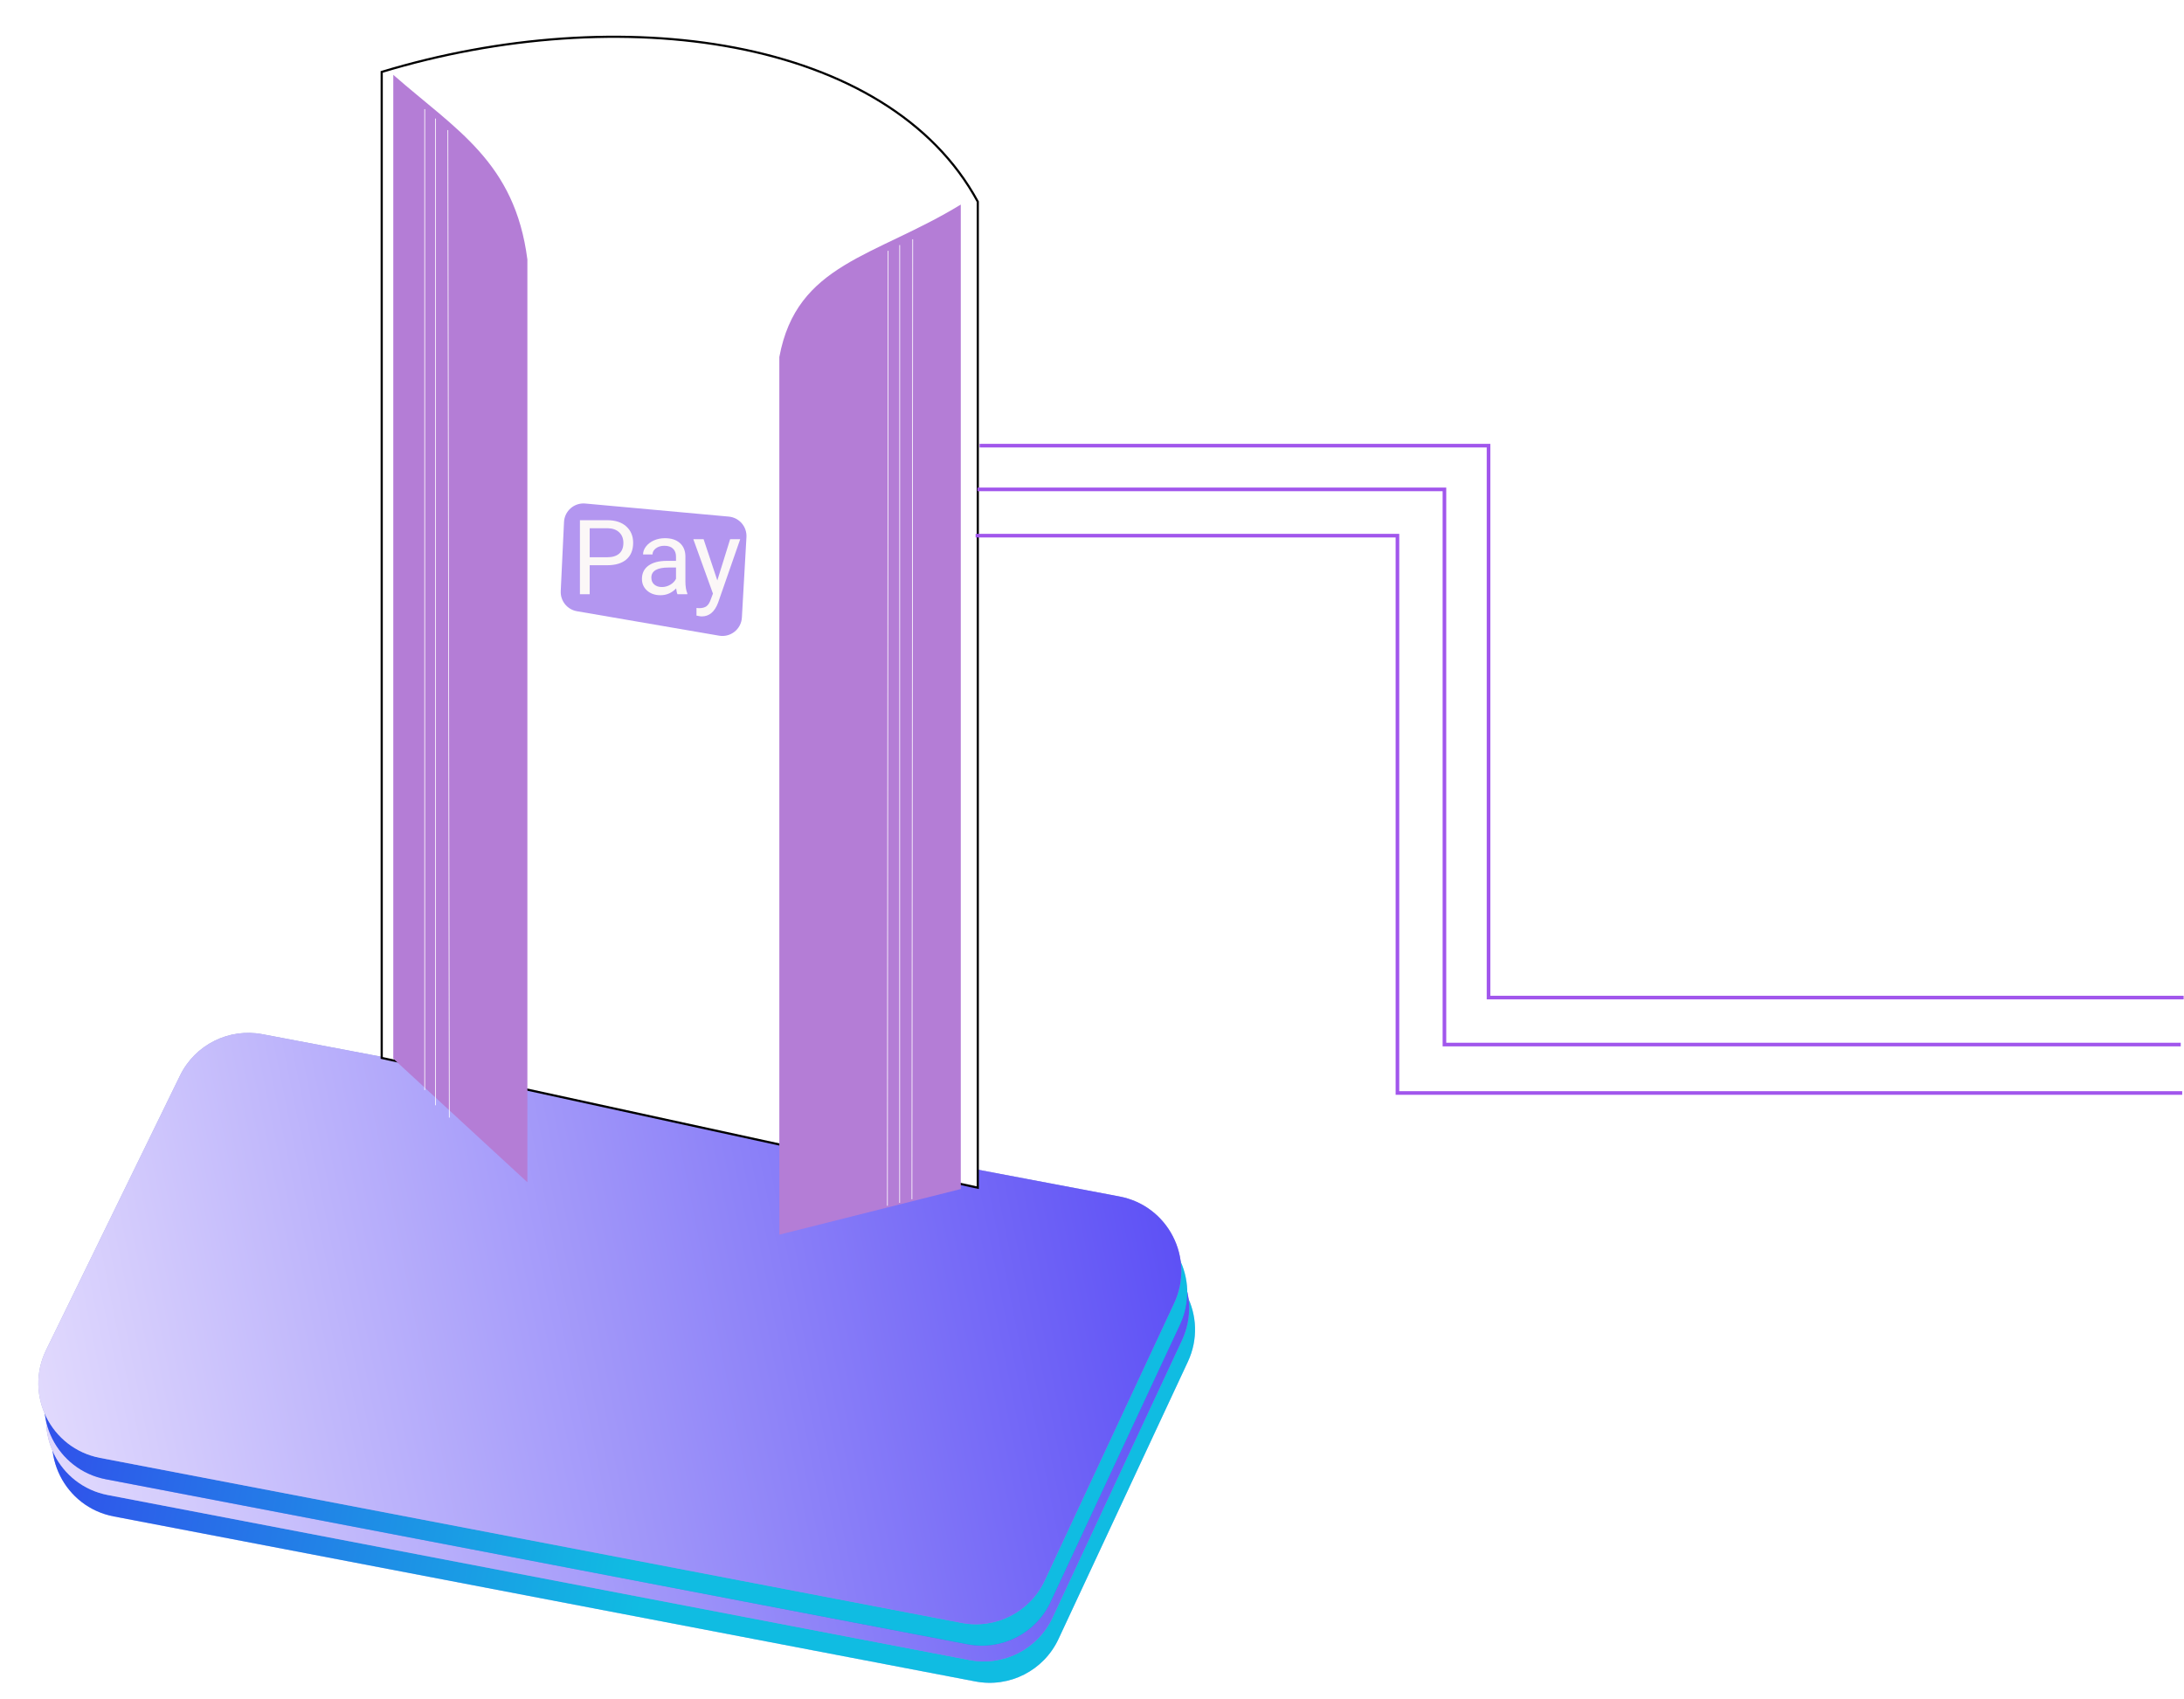 <svg width="3021" height="2350" viewBox="0 0 3021 2350" fill="none" xmlns="http://www.w3.org/2000/svg">
<path d="M268.018 1568.77C288.772 1526.23 335.418 1502.84 381.92 1511.65L1567.5 1736.15C1634.8 1748.89 1672.08 1821.63 1643.12 1883.7L1464.16 2267.33C1443.83 2310.91 1396.49 2335.11 1349.26 2326.07L157.301 2097.76C89.369 2084.75 52.356 2010.75 82.687 1948.59L268.018 1568.77Z" fill="#172CEC" fill-opacity="0.32"/>
<path d="M268.018 1568.77C288.772 1526.23 335.418 1502.84 381.92 1511.65L1567.5 1736.15C1634.8 1748.89 1672.08 1821.63 1643.12 1883.7L1464.16 2267.33C1443.83 2310.91 1396.49 2335.11 1349.26 2326.07L157.301 2097.76C89.369 2084.75 52.356 2010.75 82.687 1948.59L268.018 1568.77Z" fill="url(#paint0_linear)"/>
<path d="M259.846 1539.18C280.601 1496.64 327.246 1473.25 373.748 1482.06L1559.33 1706.56C1626.63 1719.3 1663.9 1792.04 1634.95 1854.12L1455.99 2237.74C1435.66 2281.32 1388.32 2305.52 1341.08 2296.48L149.129 2068.17C81.197 2055.16 44.184 1981.17 74.516 1919L259.846 1539.18Z" fill="#8F96D7" fill-opacity="0.83"/>
<path d="M259.846 1539.18C280.601 1496.64 327.246 1473.25 373.748 1482.06L1559.33 1706.56C1626.63 1719.3 1663.9 1792.04 1634.95 1854.12L1455.99 2237.74C1435.66 2281.32 1388.32 2305.52 1341.08 2296.48L149.129 2068.17C81.197 2055.16 44.184 1981.17 74.516 1919L259.846 1539.18Z" fill="url(#paint1_linear)"/>
<path d="M257.23 1517.38C277.984 1474.85 324.629 1451.45 371.131 1460.26L1556.71 1684.76C1624.01 1697.51 1661.29 1770.24 1632.33 1832.32L1453.38 2215.94C1433.05 2259.53 1385.7 2283.72 1338.47 2274.68L146.513 2046.38C78.581 2033.36 41.568 1959.37 71.899 1897.21L257.23 1517.38Z" fill="#172CEC" fill-opacity="0.32"/>
<path d="M257.23 1517.38C277.984 1474.85 324.629 1451.45 371.131 1460.26L1556.71 1684.76C1624.01 1697.51 1661.29 1770.24 1632.33 1832.32L1453.38 2215.94C1433.05 2259.53 1385.7 2283.72 1338.47 2274.68L146.513 2046.38C78.581 2033.36 41.568 1959.37 71.899 1897.21L257.23 1517.38Z" fill="url(#paint2_linear)"/>
<path d="M249.058 1487.79C269.812 1445.26 316.458 1421.86 362.959 1430.67L1548.54 1655.17C1615.84 1667.92 1653.12 1740.65 1624.16 1802.73L1445.2 2186.35C1424.87 2229.94 1377.53 2254.14 1330.3 2245.09L138.341 2016.79C70.409 2003.78 33.396 1929.78 63.727 1867.62L249.058 1487.79Z" fill="#8F96D7" fill-opacity="0.83"/>
<path d="M249.058 1487.79C269.812 1445.26 316.458 1421.86 362.959 1430.67L1548.54 1655.17C1615.84 1667.92 1653.12 1740.65 1624.16 1802.73L1445.2 2186.35C1424.87 2229.94 1377.53 2254.14 1330.3 2245.09L138.341 2016.79C70.409 2003.78 33.396 1929.78 63.727 1867.62L249.058 1487.79Z" fill="url(#paint3_linear)"/>
<path d="M528 1463.5V99.5C856.5 2.28882e-05 1228.5 50 1352.5 279V1643L528 1463.5Z" fill="white" stroke="black" stroke-width="3"/>
<g filter="url(#filter0_d)">
<path d="M528 1460.5V99.5C614.631 175.545 696.113 219.934 713.5 355V1631.5L528 1460.5Z" fill="#B47DD6"/>
</g>
<g filter="url(#filter1_d)">
<path d="M1353 1640.87V279C1233.34 352.008 1126.02 360.271 1102 489.944V1704L1353 1640.87Z" fill="#B47DD6"/>
</g>
<path d="M780.163 722.167C780.892 706.812 794.274 695.164 809.582 696.558L1008.02 714.633C1022.51 715.953 1033.35 728.521 1032.52 743.051L1026.21 854.291C1025.3 870.39 1010.57 882.104 994.68 879.371L798.024 845.546C784.59 843.235 774.985 831.273 775.632 817.657L780.163 722.167Z" fill="#B396F0"/>
<path d="M815.68 781.922V822H802.18V719.625H839.938C851.141 719.625 859.906 722.484 866.234 728.203C872.609 733.922 875.797 741.492 875.797 750.914C875.797 760.852 872.68 768.516 866.445 773.906C860.258 779.25 851.375 781.922 839.797 781.922H815.68ZM815.68 770.883H839.938C847.156 770.883 852.688 769.195 856.531 765.82C860.375 762.398 862.297 757.477 862.297 751.055C862.297 744.961 860.375 740.086 856.531 736.43C852.688 732.773 847.414 730.875 840.711 730.734H815.68V770.883ZM937.109 822C936.359 820.5 935.75 817.828 935.281 813.984C929.234 820.266 922.016 823.406 913.625 823.406C906.125 823.406 899.961 821.297 895.133 817.078C890.352 812.812 887.961 807.422 887.961 800.906C887.961 792.984 890.961 786.844 896.961 782.484C903.008 778.078 911.492 775.875 922.414 775.875H935.07V769.898C935.07 765.352 933.711 761.742 930.992 759.07C928.273 756.352 924.266 754.992 918.969 754.992C914.328 754.992 910.438 756.164 907.297 758.508C904.156 760.852 902.586 763.688 902.586 767.016H889.508C889.508 763.219 890.844 759.562 893.516 756.047C896.234 752.484 899.891 749.672 904.484 747.609C909.125 745.547 914.211 744.516 919.742 744.516C928.508 744.516 935.375 746.719 940.344 751.125C945.312 755.484 947.891 761.508 948.078 769.195V804.211C948.078 811.195 948.969 816.75 950.75 820.875V822H937.109ZM915.523 812.086C919.602 812.086 923.469 811.031 927.125 808.922C930.781 806.812 933.43 804.07 935.07 800.695V785.086H924.875C908.938 785.086 900.969 789.75 900.969 799.078C900.969 803.156 902.328 806.344 905.047 808.641C907.766 810.938 911.258 812.086 915.523 812.086ZM992.234 802.945L1009.95 745.922H1023.88L993.289 833.742C988.555 846.398 981.031 852.727 970.719 852.727L968.258 852.516L963.406 851.602V841.055L966.922 841.336C971.328 841.336 974.75 840.445 977.188 838.664C979.672 836.883 981.711 833.625 983.305 828.891L986.188 821.156L959.047 745.922H973.25L992.234 802.945Z" fill="#FBF7F7"/>
<line x1="587.5" y1="151" x2="587.5" y2="1508" stroke="white"/>
<line x1="602.5" y1="164" x2="602.5" y2="1529" stroke="white"/>
<line x1="619.5" y1="179.999" x2="621.491" y2="1546" stroke="white"/>
<line x1="1262.5" y1="331" x2="1261.42" y2="1659" stroke="white"/>
<line x1="1244.5" y1="339" x2="1244.43" y2="1664" stroke="white"/>
<line x1="1228.5" y1="347" x2="1227.5" y2="1668" stroke="white"/>
<path d="M1349.5 741H1933V1512H3018.5" stroke="#A156EC" stroke-width="5"/>
<path d="M1352 677H1998V1445H3016.5" stroke="#A156EC" stroke-width="5"/>
<path d="M1355 616.5H2059V1380H3020.5" stroke="#A156EC" stroke-width="5"/>
<defs>
<filter id="filter0_d" x="441" y="0.5" width="391.5" height="1738" filterUnits="userSpaceOnUse" color-interpolation-filters="sRGB">
<feFlood flood-opacity="0" result="BackgroundImageFix"/>
<feColorMatrix in="SourceAlpha" type="matrix" values="0 0 0 0 0 0 0 0 0 0 0 0 0 0 0 0 0 0 127 0"/>
<feOffset dx="16" dy="4"/>
<feGaussianBlur stdDeviation="51.5"/>
<feColorMatrix type="matrix" values="0 0 0 0 0 0 0 0 0 0 0 0 0 0 0 0 0 0 0.25 0"/>
<feBlend mode="normal" in2="BackgroundImageFix" result="effect1_dropShadow"/>
<feBlend mode="normal" in="SourceGraphic" in2="effect1_dropShadow" result="shape"/>
</filter>
<filter id="filter1_d" x="1042" y="247" width="323" height="1497" filterUnits="userSpaceOnUse" color-interpolation-filters="sRGB">
<feFlood flood-opacity="0" result="BackgroundImageFix"/>
<feColorMatrix in="SourceAlpha" type="matrix" values="0 0 0 0 0 0 0 0 0 0 0 0 0 0 0 0 0 0 127 0"/>
<feOffset dx="-24" dy="4"/>
<feGaussianBlur stdDeviation="18"/>
<feColorMatrix type="matrix" values="0 0 0 0 0 0 0 0 0 0 0 0 0 0 0 0 0 0 0.25 0"/>
<feBlend mode="normal" in2="BackgroundImageFix" result="effect1_dropShadow"/>
<feBlend mode="normal" in="SourceGraphic" in2="effect1_dropShadow" result="shape"/>
</filter>
<linearGradient id="paint0_linear" x1="-137.696" y1="1952.5" x2="1535.21" y2="2278.9" gradientUnits="userSpaceOnUse">
<stop stop-color="#3935ED"/>
<stop offset="0.62" stop-color="#10BCE2"/>
</linearGradient>
<linearGradient id="paint1_linear" x1="-120.175" y1="2042.22" x2="1699.45" y2="1676.9" gradientUnits="userSpaceOnUse">
<stop offset="0.005" stop-color="#F0E9FE"/>
<stop offset="0.994" stop-color="#584BF5"/>
</linearGradient>
<linearGradient id="paint2_linear" x1="-148.484" y1="1901.12" x2="1524.42" y2="2227.51" gradientUnits="userSpaceOnUse">
<stop stop-color="#3935ED"/>
<stop offset="0.62" stop-color="#10BCE2"/>
</linearGradient>
<linearGradient id="paint3_linear" x1="-130.963" y1="1990.84" x2="1688.66" y2="1625.51" gradientUnits="userSpaceOnUse">
<stop offset="0.005" stop-color="#F0E9FE"/>
<stop offset="0.994" stop-color="#584BF5"/>
</linearGradient>
</defs>
</svg>
